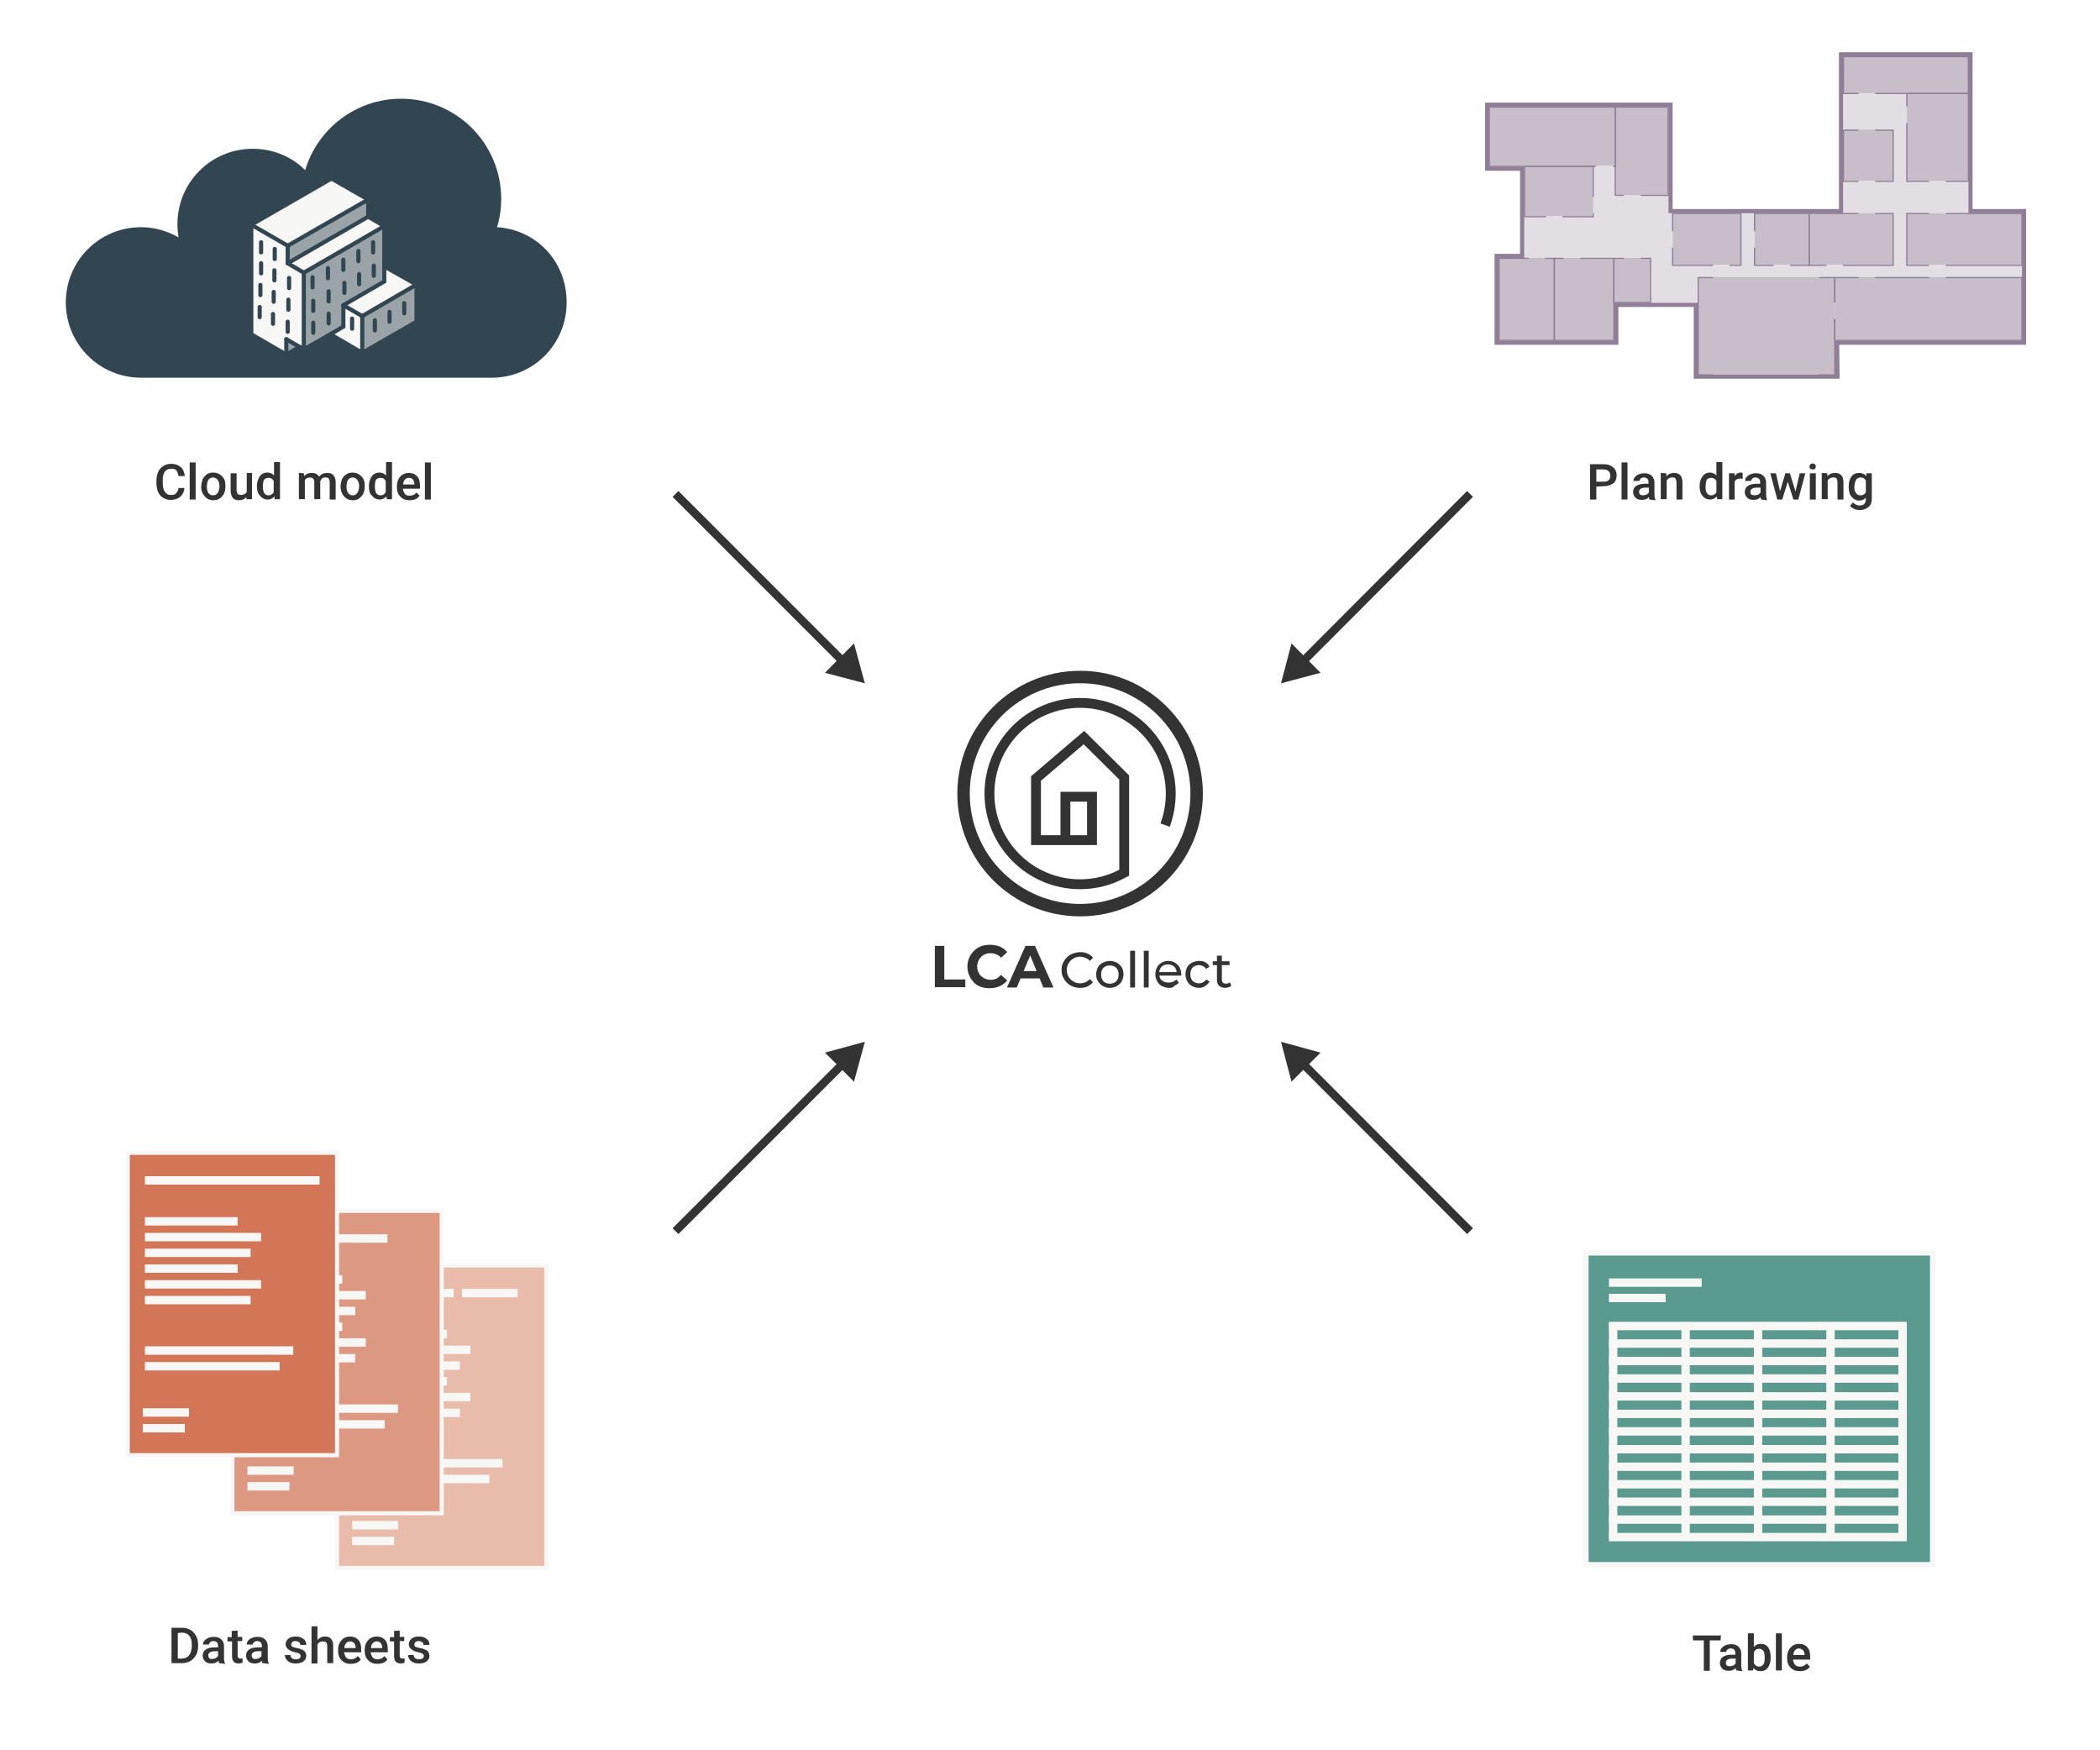 <?xml version="1.0" encoding="utf-8"?>
<!-- Generator: Adobe Illustrator 27.1.1, SVG Export Plug-In . SVG Version: 6.00 Build 0)  -->
<svg version="1.1" id="Layer_1" xmlns="http://www.w3.org/2000/svg" xmlns:xlink="http://www.w3.org/1999/xlink" x="0px" y="0px"
	 viewBox="0 0 600 500" style="enable-background:new 0 0 600 500;" xml:space="preserve">
<style type="text/css">
	.st0{fill:none;stroke:#333333;stroke-width:3.55;stroke-miterlimit:10;}
	.st1{fill:none;stroke:#333333;stroke-width:2.82;stroke-miterlimit:10;}
	.st2{enable-background:new    ;}
	.st3{fill:#333333;}
	.st4{opacity:0.5;}
	.st5{fill:#8F7E96;}
	.st6{opacity:0.25;fill:#8F7E96;enable-background:new    ;}
	.st7{fill:none;stroke:#8F7E96;stroke-width:1.18;}
	.st8{fill:none;stroke:#8F7E96;stroke-width:0.35;stroke-linecap:round;stroke-linejoin:round;}
	.st9{fill:#E9BBAB;stroke:#F7F7F6;stroke-width:1.18;stroke-miterlimit:10;}
	.st10{fill:#F7F7F6;}
	.st11{fill:#DD9881;stroke:#F7F7F6;stroke-width:1.18;stroke-miterlimit:10;}
	.st12{fill:#D27657;stroke:#F7F7F6;stroke-width:1.18;stroke-miterlimit:10;}
	.st13{fill:#5A9A8F;stroke:#F7F7F6;stroke-width:1.55;stroke-miterlimit:10;}
	.st14{fill:#324651;}
	.st15{fill:#99A3A8;}
	.st16{fill:none;stroke:#324651;stroke-width:1.18;stroke-linecap:round;stroke-linejoin:round;}
	.st17{fill:none;stroke:#333333;stroke-width:2.36;}
</style>
<g>
	<g>
		<circle class="st0" cx="308.6" cy="226.7" r="33.3"/>
		<path class="st1" d="M332.9,235.7c1-2.8,1.6-5.8,1.6-9c0-14.3-11.6-25.9-25.9-25.9s-25.9,11.6-25.9,25.9s11.6,25.9,25.9,25.9
			c4.4,0,8.6-1.1,12.2-3.1l0.4-0.2v-27.2l-11.5-11.4L296,222.4v17.6h16v-12.4h-7.6c0,0,0,10.2,0,11.8"/>
	</g>
	<g>
		<g class="st2">
			<path class="st3" d="M308.6,282.2c-0.8,0-1.4-0.1-2.1-0.4c-0.6-0.2-1.2-0.6-1.7-1.1c-0.5-0.5-0.8-1-1.1-1.6s-0.4-1.3-0.4-2
				c0-0.7,0.1-1.4,0.4-2s0.6-1.1,1.1-1.6c0.5-0.5,1-0.8,1.7-1.1c0.6-0.2,1.3-0.4,2.1-0.4c0.8,0,1.5,0.1,2.1,0.4
				c0.6,0.3,1.2,0.6,1.6,1.2l-0.9,0.9c-0.4-0.4-0.8-0.7-1.3-0.9c-0.5-0.2-1-0.3-1.5-0.3c-0.6,0-1.1,0.1-1.5,0.3s-0.9,0.5-1.2,0.8
				c-0.3,0.3-0.6,0.7-0.8,1.2c-0.2,0.5-0.3,1-0.3,1.5c0,0.5,0.1,1.1,0.3,1.5c0.2,0.5,0.5,0.9,0.8,1.2c0.3,0.3,0.8,0.6,1.2,0.8
				s1,0.3,1.5,0.3c0.5,0,1-0.1,1.5-0.3c0.5-0.2,0.9-0.5,1.3-0.9l0.9,0.9c-0.5,0.5-1,0.9-1.6,1.2
				C310.1,282.1,309.4,282.2,308.6,282.2z"/>
		</g>
		<g class="st2">
			<path class="st3" d="M317.1,282.2c-0.8,0-1.4-0.2-2-0.5c-0.6-0.3-1-0.8-1.4-1.4s-0.5-1.2-0.5-2c0-0.7,0.2-1.4,0.5-2
				s0.8-1,1.4-1.3s1.3-0.5,2-0.5c0.7,0,1.4,0.2,2,0.5s1,0.8,1.4,1.3c0.3,0.6,0.5,1.2,0.5,2c0,0.7-0.2,1.4-0.5,2
				c-0.3,0.6-0.8,1-1.4,1.4C318.5,282,317.8,282.2,317.1,282.2z M317.1,281c0.5,0,0.9-0.1,1.3-0.3c0.4-0.2,0.7-0.5,0.9-0.9
				s0.3-0.9,0.3-1.4c0-0.5-0.1-1-0.3-1.4c-0.2-0.4-0.5-0.7-0.9-0.9c-0.4-0.2-0.8-0.3-1.3-0.3s-0.9,0.1-1.3,0.3
				c-0.4,0.2-0.7,0.5-0.9,0.9c-0.2,0.4-0.3,0.9-0.3,1.4c0,0.5,0.1,1,0.3,1.4c0.2,0.4,0.5,0.7,0.9,0.9
				C316.2,280.9,316.6,281,317.1,281z"/>
			<path class="st3" d="M322.9,282.1v-10.5h1.4v10.5H322.9z"/>
			<path class="st3" d="M326.8,282.1v-10.5h1.4v10.5H326.8z"/>
			<path class="st3" d="M334.1,282.2c-0.8,0-1.5-0.2-2.1-0.5c-0.6-0.3-1.1-0.8-1.4-1.4c-0.3-0.6-0.5-1.2-0.5-2s0.2-1.4,0.5-2
				c0.3-0.6,0.8-1,1.3-1.3s1.2-0.5,1.9-0.5c0.7,0,1.4,0.2,1.9,0.5s1,0.8,1.3,1.3c0.3,0.6,0.5,1.3,0.5,2c0,0.1,0,0.1,0,0.2
				s0,0.1,0,0.2h-6.4v-1h5.7l-0.6,0.3c0-0.5-0.1-0.9-0.3-1.3c-0.2-0.4-0.5-0.7-0.9-0.9s-0.8-0.3-1.3-0.3c-0.5,0-0.9,0.1-1.3,0.3
				c-0.4,0.2-0.7,0.5-0.9,0.9s-0.3,0.8-0.3,1.3v0.2c0,0.5,0.1,0.9,0.3,1.3c0.2,0.4,0.6,0.7,1,0.9c0.4,0.2,0.9,0.3,1.4,0.3
				c0.4,0,0.8-0.1,1.2-0.2c0.4-0.2,0.7-0.4,1-0.7l0.7,0.9c-0.3,0.4-0.8,0.7-1.3,0.9C335.3,282.1,334.7,282.2,334.1,282.2z"/>
		</g>
		<g class="st2">
			<path class="st3" d="M342.6,282.2c-0.8,0-1.4-0.2-2-0.5c-0.6-0.3-1.1-0.8-1.4-1.4c-0.3-0.6-0.5-1.2-0.5-2s0.2-1.4,0.5-2
				s0.8-1,1.4-1.3c0.6-0.3,1.3-0.5,2-0.5c0.7,0,1.3,0.1,1.8,0.4c0.5,0.3,0.9,0.7,1.2,1.2l-1,0.7c-0.2-0.4-0.5-0.6-0.9-0.8
				c-0.4-0.2-0.7-0.3-1.1-0.3c-0.5,0-0.9,0.1-1.3,0.3c-0.4,0.2-0.7,0.5-0.9,0.9c-0.2,0.4-0.3,0.9-0.3,1.4s0.1,1,0.3,1.4
				c0.2,0.4,0.5,0.7,0.9,0.9c0.4,0.2,0.8,0.3,1.3,0.3c0.4,0,0.8-0.1,1.1-0.3c0.4-0.2,0.7-0.4,0.9-0.8l1,0.6
				c-0.3,0.5-0.7,0.9-1.2,1.2C343.9,282,343.3,282.2,342.6,282.2z"/>
		</g>
		<g class="st2">
			<path class="st3" d="M346.5,275.7v-1.1h4.8v1.1H346.5z M350.1,282.2c-0.8,0-1.3-0.2-1.8-0.6c-0.4-0.4-0.6-1-0.6-1.7v-6.9h1.4v6.8
				c0,0.4,0.1,0.7,0.3,0.9c0.2,0.2,0.5,0.3,0.9,0.3c0.4,0,0.8-0.1,1.1-0.4l0.4,1c-0.2,0.2-0.5,0.3-0.7,0.4
				C350.7,282.1,350.4,282.2,350.1,282.2z"/>
		</g>
		<g class="st2">
			<path class="st3" d="M267.1,282.1v-11.9h2.7v9.6h6v2.2H267.1z"/>
		</g>
		<g class="st2">
			<path class="st3" d="M282.8,282.3c-0.9,0-1.8-0.1-2.6-0.4c-0.8-0.3-1.5-0.7-2-1.3s-1-1.2-1.3-2c-0.3-0.7-0.5-1.6-0.5-2.5
				c0-0.9,0.2-1.7,0.5-2.5c0.3-0.7,0.8-1.4,1.4-2c0.6-0.6,1.3-1,2-1.3c0.8-0.3,1.6-0.4,2.6-0.4c1,0,2,0.2,2.8,0.5
				c0.8,0.4,1.5,0.9,2.1,1.6l-1.8,1.6c-0.4-0.5-0.9-0.8-1.4-1c-0.5-0.2-1-0.3-1.6-0.3c-0.6,0-1.1,0.1-1.5,0.3
				c-0.5,0.2-0.9,0.4-1.2,0.8c-0.3,0.3-0.6,0.7-0.8,1.2c-0.2,0.5-0.3,1-0.3,1.5s0.1,1.1,0.3,1.5s0.4,0.9,0.8,1.2
				c0.3,0.3,0.7,0.6,1.2,0.8c0.5,0.2,1,0.3,1.5,0.3c0.6,0,1.1-0.1,1.6-0.3s0.9-0.6,1.4-1.1l1.8,1.6c-0.6,0.7-1.3,1.2-2.1,1.6
				C284.8,282.1,283.8,282.3,282.8,282.3z"/>
		</g>
		<g class="st2">
			<path class="st3" d="M287.7,282.1l5.3-11.9h2.7l5.3,11.9h-2.9l-4.3-10.5h1.1l-4.4,10.5H287.7z M290.4,279.5l0.7-2.1h6.1l0.7,2.1
				H290.4z"/>
		</g>
	</g>
</g>
<g>
	<g class="st4">
		<g>
			<rect x="524.2" y="79.2" class="st5" width="53.5" height="17.8"/>
			<rect x="544.8" y="60.9" class="st5" width="32.9" height="14.8"/>
			<rect x="544.8" y="26.6" class="st5" width="17.6" height="25.1"/>
			<polygon class="st5" points="562.4,16.1 562.4,26.6 544.8,26.6 526.7,26.6 526.7,16.1 			"/>
			<rect x="516.9" y="60.9" class="st5" width="24" height="14.8"/>
			<rect x="526.7" y="37.1" class="st5" width="14.2" height="14.6"/>
			<rect x="485.2" y="79.2" class="st5" width="39" height="27.8"/>
			<rect x="501.3" y="60.9" class="st5" width="15.7" height="14.8"/>
			<rect x="477.9" y="60.9" class="st5" width="19.5" height="14.8"/>
			<polygon class="st5" points="476.6,30.5 476.6,55.7 461.5,55.7 461.5,47.4 461.5,30.5 			"/>
			<rect x="461" y="73.7" class="st5" width="10.6" height="12.6"/>
			<polygon class="st5" points="461.5,30.5 461.5,47.4 455.2,47.4 435.6,47.4 425.5,47.4 425.5,30.5 			"/>
			<polygon class="st5" points="461,86.3 461,97 444.1,97 444.1,73.7 461,73.7 			"/>
			<rect x="435.6" y="47.4" class="st5" width="19.6" height="14.4"/>
			<rect x="428.3" y="73.7" class="st5" width="15.8" height="23.3"/>
		</g>
	</g>
	<path class="st6" d="M526,15.4h37v44.8h15.3v37.6h-53.5v9.9h-40.4V87.1h-22.8v10.8h-34.1V73.1h7.3V48.2h-10.1V29.9h52.5v30.4H526
		L526,15.4L526,15.4z M435.6,61.9h19.6V47.5h-19.6V61.9z M501.3,75.8h15.7V60.9h-15.7L501.3,75.8L501.3,75.8z M526.7,51.8h14.2V37.2
		h-14.2V51.8z M516.9,75.8h24V60.9h-24V75.8z M544.8,75.8h32.9V60.9h-32.9V75.8z M477.9,75.8h19.5V60.9h-19.5V75.8z M485.2,107h39
		V79.3h-39V107z M524.2,97.1h53.5V79.3h-53.5V97.1z M526.7,26.6h35.6V16.1h-35.6V26.6z M544.8,51.7h17.6V26.6h-17.6V51.7z
		 M461.1,86.3h10.6V73.8h-10.6V86.3z M444.1,97.1h16.9V73.8h-16.9V97.1z M428.3,97.1h15.8V73.8h-15.8V97.1z M461.5,55.7h15.1V30.6
		h-15.1V55.7z M425.6,47.5h36V30.6h-36V47.5z"/>
	<polygon class="st7" points="520,107.6 525,107.6 524.9,97.9 578.3,97.9 578.3,60.3 563,60.3 563,15.5 526,15.5 526,60.3 
		477.3,60.3 477.3,29.9 424.9,29.9 424.9,48.2 434.9,48.2 434.9,73.1 427.6,73.1 427.6,97.9 461.8,97.9 461.8,87.1 484.5,87.1 
		484.5,107.6 489.3,107.6 	"/>
	<polyline class="st8" points="535.9,26.7 562.4,26.7 562.4,16.2 526.7,16.2 526.7,26.7 530.9,26.7 	"/>
	<polyline class="st8" points="535.9,51.8 540.9,51.8 540.9,37.2 535.9,37.2 	"/>
	<polyline class="st8" points="530.9,37.2 526.7,37.2 526.7,51.8 530.9,51.8 	"/>
	<polyline class="st8" points="556.1,75.8 577.7,75.8 577.7,61 556.1,61 	"/>
	<polyline class="st8" points="551,61 544.8,61 544.8,75.8 551,75.8 	"/>
	<polyline class="st8" points="544.8,35.3 544.8,51.8 551,51.8 	"/>
	<polyline class="st8" points="556.1,51.8 562.4,51.8 562.4,26.7 544.8,26.7 544.8,30.3 	"/>
	<line class="st8" x1="551" y1="79.3" x2="535.9" y2="79.3"/>
	<polyline class="st8" points="530.9,61 516.9,61 516.9,75.8 521.7,75.8 	"/>
	<polyline class="st8" points="526.7,75.8 540.9,75.8 540.9,61 535.9,61 	"/>
	<polyline class="st8" points="530.9,79.3 524.2,79.3 524.2,86.3 	"/>
	<polyline class="st8" points="524.2,91.3 524.2,97.2 577.7,97.2 577.7,79.3 556.1,79.3 	"/>
	<polyline class="st8" points="524.2,86.3 524.2,79.3 519.9,79.3 	"/>
	<polyline class="st8" points="489.3,79.3 485.2,79.3 485.2,107.1 489.3,107.1 	"/>
	<polyline class="st8" points="519.9,107.1 524.2,107.1 524.2,91.3 	"/>
	<polyline class="st8" points="494.3,75.8 497.4,75.8 497.4,61 477.9,61 477.9,65.9 	"/>
	<polyline class="st8" points="477.9,70.9 477.9,75.8 489.3,75.8 	"/>
	<polyline class="st8" points="463.8,73.8 461.1,73.8 461.1,86.4 471.6,86.4 471.6,73.8 468.9,73.8 	"/>
	<polyline class="st8" points="436.6,73.8 428.3,73.8 428.3,97.2 444.1,97.2 444.1,73.8 441.6,73.8 	"/>
	<polyline class="st8" points="446.6,73.8 444.1,73.8 444.1,97.2 461.1,97.2 461.1,73.8 451.7,73.8 	"/>
	<polyline class="st8" points="446.6,61.9 455.2,61.9 455.2,61.1 	"/>
	<polyline class="st8" points="455.2,56.1 455.2,47.5 435.6,47.5 435.6,61.9 441.6,61.9 	"/>
	<polyline class="st8" points="468.9,55.8 476.6,55.8 476.6,30.6 461.5,30.6 461.5,55.8 463.8,55.8 	"/>
	<polyline class="st8" points="461,47.5 461.5,47.5 461.5,30.6 425.5,30.6 425.5,47.5 455.9,47.5 	"/>
	<polyline class="st8" points="501.3,70.9 501.3,75.8 506.6,75.8 	"/>
	<polyline class="st8" points="511.6,75.8 516.9,75.8 516.9,61 501.3,61 501.3,65.9 	"/>
</g>
<g>
	<g>
		<rect x="96.3" y="361.5" class="st9" width="59.8" height="86.4"/>
		<rect x="132" y="368.2" class="st10" width="15.9" height="2.4"/>
		<rect x="113.7" y="368.2" class="st10" width="15.9" height="2.4"/>
		<rect x="101.2" y="379.9" class="st10" width="26.5" height="2.4"/>
		<rect x="101.2" y="384.4" class="st10" width="33.2" height="2.4"/>
		<rect x="101.2" y="388.9" class="st10" width="30.2" height="2.4"/>
		<rect x="101.2" y="393.4" class="st10" width="26.5" height="2.4"/>
		<rect x="101.2" y="397.9" class="st10" width="33.2" height="2.4"/>
		<rect x="101.2" y="402.4" class="st10" width="30.2" height="2.4"/>
		<rect x="101.2" y="416.8" class="st10" width="42.4" height="2.4"/>
		<rect x="101.2" y="421.3" class="st10" width="38.6" height="2.4"/>
		<rect x="100.6" y="434.5" class="st10" width="13.2" height="2.4"/>
		<rect x="100.6" y="439" class="st10" width="12" height="2.4"/>
	</g>
	<g>
		<rect x="66.4" y="345.9" class="st11" width="59.8" height="86.4"/>
		<rect x="71.3" y="352.6" class="st10" width="39.4" height="2.4"/>
		<rect x="71.3" y="364.3" class="st10" width="26.5" height="2.4"/>
		<rect x="71.3" y="368.8" class="st10" width="33.2" height="2.4"/>
		<rect x="71.3" y="373.3" class="st10" width="30.2" height="2.4"/>
		<rect x="71.3" y="377.8" class="st10" width="26.5" height="2.4"/>
		<rect x="71.3" y="382.3" class="st10" width="33.2" height="2.4"/>
		<rect x="71.3" y="386.8" class="st10" width="30.2" height="2.4"/>
		<rect x="71.3" y="401.2" class="st10" width="42.4" height="2.4"/>
		<rect x="71.3" y="405.7" class="st10" width="38.6" height="2.4"/>
		<rect x="70.7" y="418.9" class="st10" width="13.2" height="2.4"/>
		<rect x="70.7" y="423.4" class="st10" width="12" height="2.4"/>
	</g>
	<g>
		<rect x="36.5" y="329.3" class="st12" width="59.8" height="86.4"/>
		<rect x="41.4" y="336" class="st10" width="49.9" height="2.4"/>
		<rect x="41.4" y="347.7" class="st10" width="26.5" height="2.4"/>
		<rect x="41.4" y="352.2" class="st10" width="33.2" height="2.4"/>
		<rect x="41.4" y="356.7" class="st10" width="30.2" height="2.4"/>
		<rect x="41.4" y="361.2" class="st10" width="26.5" height="2.4"/>
		<rect x="41.4" y="365.7" class="st10" width="33.2" height="2.4"/>
		<rect x="41.4" y="370.2" class="st10" width="30.2" height="2.4"/>
		<rect x="41.4" y="384.6" class="st10" width="42.4" height="2.4"/>
		<rect x="41.4" y="389.1" class="st10" width="38.5" height="2.4"/>
		<rect x="40.8" y="402.3" class="st10" width="13.2" height="2.4"/>
		<rect x="40.8" y="406.8" class="st10" width="12" height="2.4"/>
	</g>
</g>
<g>
	<rect x="453.1" y="357.9" class="st13" width="99.1" height="89.1"/>
	<rect x="459.7" y="377.6" class="st10" width="85.1" height="2.4"/>
	<rect x="459.7" y="378.1" class="st10" width="2.4" height="61.5"/>
	<rect x="542.4" y="378.1" class="st10" width="2.4" height="61.5"/>
	<rect x="480.4" y="378.2" class="st10" width="2.4" height="61.5"/>
	<rect x="501.1" y="378.1" class="st10" width="2.4" height="61.5"/>
	<rect x="521.8" y="378.2" class="st10" width="2.4" height="61.5"/>
	<rect x="459.7" y="382.6" class="st10" width="85.1" height="2.4"/>
	<rect x="459.7" y="387.6" class="st10" width="85.1" height="2.4"/>
	<rect x="459.7" y="392.6" class="st10" width="85.1" height="2.4"/>
	<rect x="459.7" y="397.7" class="st10" width="85.1" height="2.4"/>
	<rect x="459.7" y="402.7" class="st10" width="85.1" height="2.4"/>
	<rect x="459.7" y="407.7" class="st10" width="85.1" height="2.4"/>
	<rect x="459.7" y="412.8" class="st10" width="85.1" height="2.4"/>
	<rect x="459.7" y="417.8" class="st10" width="85.1" height="2.4"/>
	<rect x="459.7" y="422.8" class="st10" width="85.1" height="2.4"/>
	<rect x="459.7" y="427.8" class="st10" width="85.1" height="2.4"/>
	<rect x="459.7" y="432.9" class="st10" width="85.1" height="2.4"/>
	<rect x="459.7" y="437.9" class="st10" width="85.1" height="2.4"/>
	<rect x="459.7" y="365.2" class="st10" width="26.5" height="2.4"/>
	<rect x="459.7" y="369.6" class="st10" width="16.2" height="2.4"/>
</g>
<g>
	<path class="st14" d="M142,64.9c0.8-2.5,1.2-5.3,1.2-8.1c0-15.8-12.8-28.6-28.6-28.6c-12.9,0-23.9,8.6-27.4,20.4
		c-3.8-3.8-9.1-6.1-15-6.1c-11.9,0-21.5,9.6-21.5,21.5c0,1.3,0.1,2.5,0.3,3.8c-3.2-1.8-6.8-2.9-10.7-2.9c-11.9,0-21.5,9.6-21.5,21.5
		s9.6,21.5,21.5,21.5h100.2c11.9,0,21.4-9.6,21.4-21.5S153.1,65.6,142,64.9L142,64.9z"/>
	<g>
		<g>
			<polygon class="st15" points="119,81.3 119,91.9 103.5,100.8 103.5,90.3 			"/>
			<polygon class="st10" points="119,81.3 103.5,90.3 98.1,87.2 109.8,80.4 109.8,76.1 			"/>
			<polygon class="st15" points="109.8,76.1 109.8,80.4 98.1,87.2 98.1,93.3 94.4,95.5 86.8,99.8 86.8,77.9 109.8,64.6 			"/>
			<polygon class="st10" points="109.8,64.6 86.8,77.9 82.2,75.2 105.2,61.9 			"/>
			<polygon class="st15" points="105.2,57 105.2,61.9 82.2,75.2 82.2,70.2 			"/>
			<polygon class="st10" points="105.2,57 82.2,70.2 71.8,64.2 94.7,51 			"/>
			<polygon class="st10" points="103.5,90.3 103.5,100.8 94.4,95.5 98.1,93.3 98.1,87.2 			"/>
			<polygon class="st10" points="86.8,77.9 86.8,99.8 85.6,99.1 81.8,96.9 81.8,101.3 71.8,95.5 71.8,64.2 82.2,70.2 82.2,75.2 			
				"/>
			<polygon class="st15" points="85.6,99.1 81.8,101.3 81.8,96.9 			"/>
		</g>
		<g>
			<line class="st16" x1="81.8" y1="101.3" x2="71.8" y2="95.5"/>
			<line class="st16" x1="81.8" y1="101.3" x2="85.6" y2="99.1"/>
			<line class="st16" x1="81.8" y1="101.3" x2="81.8" y2="96.9"/>
			<line class="st16" x1="103.5" y1="100.8" x2="119" y2="91.9"/>
			<line class="st16" x1="103.5" y1="100.8" x2="103.5" y2="90.3"/>
			<line class="st16" x1="109.8" y1="64.6" x2="105.2" y2="61.9"/>
			<line class="st16" x1="105.2" y1="61.9" x2="105.2" y2="57"/>
			<line class="st16" x1="105.2" y1="57" x2="94.7" y2="51"/>
			<line class="st16" x1="94.7" y1="51" x2="71.8" y2="64.2"/>
			<line class="st16" x1="71.8" y1="64.2" x2="82.2" y2="70.2"/>
			<line class="st16" x1="82.2" y1="75.2" x2="86.8" y2="77.9"/>
			<line class="st16" x1="119" y1="81.3" x2="109.8" y2="76.1"/>
			<line class="st16" x1="94.4" y1="95.5" x2="103.5" y2="100.8"/>
			<line class="st16" x1="105.2" y1="57" x2="82.2" y2="70.2"/>
			<line class="st16" x1="86.8" y1="99.8" x2="86.8" y2="77.9"/>
			<line class="st16" x1="74.6" y1="72.1" x2="74.6" y2="69.2"/>
			<line class="st16" x1="78.5" y1="74" x2="78.5" y2="71.1"/>
			<line class="st16" x1="74.6" y1="78.1" x2="74.6" y2="75.2"/>
			<line class="st16" x1="78.4" y1="80.1" x2="78.4" y2="77.2"/>
			<line class="st16" x1="82.6" y1="82.3" x2="82.6" y2="79.4"/>
			<line class="st16" x1="89.3" y1="82.1" x2="89.3" y2="79.2"/>
			<line class="st16" x1="93.7" y1="79.5" x2="93.7" y2="76.6"/>
			<line class="st16" x1="98.1" y1="77.1" x2="98.1" y2="74.2"/>
			<line class="st16" x1="102.4" y1="74.6" x2="102.4" y2="71.7"/>
			<line class="st16" x1="106.6" y1="72.1" x2="106.6" y2="69.2"/>
			<line class="st16" x1="107.1" y1="94.4" x2="107.1" y2="91.5"/>
			<line class="st16" x1="111.3" y1="91.9" x2="111.3" y2="89.1"/>
			<line class="st16" x1="115.5" y1="89.5" x2="115.5" y2="86.6"/>
			<line class="st16" x1="89.5" y1="88.8" x2="89.5" y2="85.9"/>
			<line class="st16" x1="93.9" y1="86.1" x2="93.9" y2="83.2"/>
			<line class="st16" x1="89.5" y1="95.1" x2="89.5" y2="92.2"/>
			<line class="st16" x1="93.9" y1="92.4" x2="93.9" y2="89.6"/>
			<line class="st16" x1="98.4" y1="83.7" x2="98.4" y2="80.8"/>
			<line class="st16" x1="102.6" y1="81.2" x2="102.6" y2="78.3"/>
			<line class="st16" x1="106.8" y1="78.8" x2="106.8" y2="75.9"/>
			<line class="st16" x1="74.4" y1="84.3" x2="74.4" y2="81.4"/>
			<line class="st16" x1="78.2" y1="86.2" x2="78.2" y2="83.4"/>
			<line class="st16" x1="82.4" y1="88.5" x2="82.4" y2="85.6"/>
			<line class="st16" x1="100.6" y1="93.9" x2="100.6" y2="91"/>
			<line class="st16" x1="74.2" y1="90.6" x2="74.2" y2="87.7"/>
			<line class="st16" x1="78" y1="92.5" x2="78" y2="89.7"/>
			<line class="st16" x1="82.2" y1="94.8" x2="82.2" y2="91.9"/>
			<line class="st16" x1="98.1" y1="87.2" x2="98.1" y2="93.3"/>
			<line class="st16" x1="98.1" y1="87.2" x2="103.5" y2="90.3"/>
			<line class="st16" x1="71.8" y1="95.5" x2="71.8" y2="64.2"/>
			<line class="st16" x1="119" y1="91.9" x2="119" y2="81.3"/>
			<polyline class="st16" points="109.8,64.6 109.8,76.1 109.8,80.4 			"/>
			<line class="st16" x1="109.8" y1="64.6" x2="86.8" y2="77.9"/>
			<line class="st16" x1="109.8" y1="80.4" x2="98.1" y2="87.2"/>
			<line class="st16" x1="105.2" y1="61.9" x2="82.2" y2="75.2"/>
			<line class="st16" x1="82.2" y1="75.2" x2="82.2" y2="70.2"/>
			<polyline class="st16" points="81.8,96.9 85.6,99.1 86.8,99.8 			"/>
			<polyline class="st16" points="86.8,99.8 94.4,95.5 98.1,93.3 			"/>
			<line class="st16" x1="119" y1="81.3" x2="103.5" y2="90.3"/>
		</g>
	</g>
</g>
<g>
	<line class="st17" x1="420" y1="141.1" x2="372" y2="189.2"/>
	<polygon class="st3" points="369,183.8 366,195.2 377.3,192.2 	"/>
</g>
<g>
	<line class="st17" x1="193" y1="141.1" x2="241.1" y2="189.2"/>
	<polygon class="st3" points="235.7,192.2 247.1,195.2 244,183.8 	"/>
</g>
<g>
	<line class="st17" x1="420" y1="351.7" x2="372" y2="303.6"/>
	<polygon class="st3" points="377.3,300.7 366,297.6 369,309 	"/>
</g>
<g>
	<line class="st17" x1="193" y1="351.7" x2="241.1" y2="303.6"/>
	<polygon class="st3" points="244,309 247.1,297.6 235.7,300.7 	"/>
</g>
<g>
	<path class="st3" d="M456.1,139v3.7h-1.8v-10.1h3.9c1.1,0,2,0.3,2.7,0.9c0.7,0.6,1,1.4,1,2.3s-0.3,1.8-1,2.3s-1.6,0.8-2.7,0.8
		L456.1,139L456.1,139z M456.1,137.6h2.1c0.6,0,1.1-0.1,1.4-0.4c0.3-0.3,0.5-0.7,0.5-1.3s-0.2-1-0.5-1.3s-0.8-0.5-1.4-0.5h-2.1
		L456.1,137.6L456.1,137.6z"/>
	<path class="st3" d="M465,142.7h-1.7v-10.6h1.7V142.7z"/>
	<path class="st3" d="M471.3,142.7c-0.1-0.1-0.1-0.4-0.2-0.7c-0.5,0.6-1.2,0.8-2,0.8s-1.4-0.2-1.8-0.6s-0.7-1-0.7-1.6
		c0-0.8,0.3-1.4,0.9-1.8c0.6-0.4,1.4-0.6,2.5-0.6h1v-0.5c0-0.4-0.1-0.7-0.3-0.9s-0.5-0.4-1-0.4c-0.4,0-0.7,0.1-0.9,0.3
		s-0.4,0.4-0.4,0.7h-1.7c0-0.4,0.1-0.8,0.4-1.1s0.6-0.6,1.1-0.8s1-0.3,1.6-0.3c0.9,0,1.6,0.2,2.1,0.7s0.8,1.1,0.8,1.9v3.4
		c0,0.7,0.1,1.2,0.3,1.6v0.1L471.3,142.7L471.3,142.7z M469.5,141.5c0.3,0,0.6-0.1,0.9-0.2s0.5-0.4,0.7-0.6v-1.4h-0.9
		c-0.6,0-1.1,0.1-1.4,0.3c-0.3,0.2-0.5,0.5-0.5,0.9c0,0.3,0.1,0.6,0.3,0.8C468.8,141.4,469.1,141.5,469.5,141.5L469.5,141.5z"/>
	<path class="st3" d="M476.1,135.2l0,0.9c0.5-0.7,1.3-1,2.2-1c1.6,0,2.4,0.9,2.4,2.7v4.9H479v-4.9c0-0.5-0.1-0.8-0.3-1.1
		s-0.5-0.3-1-0.3c-0.7,0-1.2,0.3-1.5,0.9v5.3h-1.7v-7.5L476.1,135.2L476.1,135.2z"/>
	<path class="st3" d="M485.6,138.9c0-1.1,0.3-2.1,0.8-2.8c0.5-0.7,1.2-1.1,2.1-1.1c0.8,0,1.4,0.3,1.9,0.8v-3.8h1.7v10.6h-1.5
		l-0.1-0.8c-0.5,0.6-1.2,0.9-2,0.9s-1.6-0.4-2.1-1.1C485.9,141.1,485.6,140.1,485.6,138.9L485.6,138.9z M487.3,139.1
		c0,0.8,0.1,1.4,0.4,1.8c0.3,0.4,0.7,0.6,1.2,0.6c0.7,0,1.2-0.3,1.5-0.9v-3.2c-0.3-0.6-0.8-0.9-1.5-0.9c-0.5,0-1,0.2-1.3,0.6
		C487.5,137.6,487.3,138.2,487.3,139.1z"/>
	<path class="st3" d="M497.9,136.8c-0.2,0-0.5-0.1-0.7-0.1c-0.8,0-1.3,0.3-1.6,0.9v5.1H494v-7.5h1.6l0,0.8c0.4-0.6,1-1,1.7-1
		c0.2,0,0.4,0,0.6,0.1L497.9,136.8L497.9,136.8z"/>
	<path class="st3" d="M503.2,142.7c-0.1-0.1-0.1-0.4-0.2-0.7c-0.5,0.6-1.2,0.8-2,0.8s-1.4-0.2-1.8-0.6s-0.7-1-0.7-1.6
		c0-0.8,0.3-1.4,0.9-1.8c0.6-0.4,1.4-0.6,2.5-0.6h1v-0.5c0-0.4-0.1-0.7-0.3-0.9s-0.5-0.4-1-0.4c-0.4,0-0.7,0.1-0.9,0.3
		s-0.4,0.4-0.4,0.7h-1.7c0-0.4,0.1-0.8,0.4-1.1s0.6-0.6,1.1-0.8s1-0.3,1.6-0.3c0.9,0,1.6,0.2,2.1,0.7s0.8,1.1,0.8,1.9v3.4
		c0,0.7,0.1,1.2,0.3,1.6v0.1L503.2,142.7L503.2,142.7z M501.4,141.5c0.3,0,0.6-0.1,0.9-0.2s0.5-0.4,0.7-0.6v-1.4H502
		c-0.6,0-1.1,0.1-1.4,0.3c-0.3,0.2-0.5,0.5-0.5,0.9c0,0.3,0.1,0.6,0.3,0.8C500.7,141.4,501,141.5,501.4,141.5L501.4,141.5z"/>
	<path class="st3" d="M513,140.4l1.2-5.2h1.6l-2,7.5h-1.4l-1.6-5.1l-1.6,5.1h-1.4l-2-7.5h1.6l1.2,5.1l1.5-5.1h1.3L513,140.4
		L513,140.4z"/>
	<path class="st3" d="M517,133.3c0-0.3,0.1-0.5,0.2-0.6c0.2-0.2,0.4-0.3,0.7-0.3s0.5,0.1,0.7,0.3s0.2,0.4,0.2,0.6s-0.1,0.5-0.2,0.6
		c-0.2,0.2-0.4,0.2-0.7,0.2s-0.5-0.1-0.7-0.2C517.1,133.8,517,133.6,517,133.3z M518.8,142.7h-1.7v-7.5h1.7V142.7z"/>
	<path class="st3" d="M522.1,135.2l0,0.9c0.5-0.7,1.3-1,2.2-1c1.6,0,2.4,0.9,2.4,2.7v4.9h-1.7v-4.9c0-0.5-0.1-0.8-0.3-1.1
		s-0.5-0.3-1-0.3c-0.7,0-1.2,0.3-1.5,0.9v5.3h-1.7v-7.5L522.1,135.2L522.1,135.2z"/>
	<path class="st3" d="M528.2,138.9c0-1.2,0.3-2.1,0.8-2.8s1.3-1,2.2-1c0.8,0,1.5,0.3,2,0.9l0.1-0.8h1.5v7.3c0,1-0.3,1.8-0.9,2.3
		s-1.4,0.9-2.5,0.9c-0.5,0-1.1-0.1-1.6-0.3c-0.5-0.2-0.9-0.5-1.2-0.9l0.8-1c0.5,0.6,1.2,0.9,1.9,0.9c0.6,0,1-0.1,1.3-0.4
		s0.5-0.8,0.5-1.3v-0.5c-0.5,0.5-1.1,0.8-1.9,0.8c-0.9,0-1.6-0.4-2.2-1.1S528.2,140.2,528.2,138.9L528.2,138.9z M529.8,139.1
		c0,0.8,0.2,1.3,0.5,1.8c0.3,0.4,0.7,0.6,1.3,0.6c0.7,0,1.2-0.3,1.5-0.9v-3.3c-0.3-0.6-0.8-0.9-1.5-0.9c-0.5,0-1,0.2-1.3,0.7
		C530,137.6,529.9,138.2,529.8,139.1L529.8,139.1z"/>
</g>
<g>
	<path class="st3" d="M49,475.1v-10.1h3c0.9,0,1.7,0.2,2.4,0.6s1.2,1,1.6,1.7c0.4,0.7,0.6,1.6,0.6,2.5v0.5c0,1-0.2,1.8-0.6,2.5
		s-0.9,1.3-1.6,1.7s-1.5,0.6-2.4,0.6L49,475.1L49,475.1z M50.8,466.5v7.3h1.1c0.9,0,1.6-0.3,2.1-0.9s0.7-1.4,0.8-2.5v-0.6
		c0-1.1-0.2-1.9-0.7-2.5s-1.2-0.9-2.1-0.9L50.8,466.5L50.8,466.5z"/>
	<path class="st3" d="M62.6,475.1c-0.1-0.1-0.1-0.4-0.2-0.7c-0.5,0.6-1.2,0.8-2,0.8s-1.4-0.2-1.8-0.6s-0.7-1-0.7-1.6
		c0-0.8,0.3-1.4,0.9-1.8s1.4-0.6,2.5-0.6h1v-0.5c0-0.4-0.1-0.7-0.3-0.9c-0.2-0.2-0.5-0.4-1-0.4c-0.4,0-0.7,0.1-0.9,0.3
		s-0.4,0.4-0.4,0.7H58c0-0.4,0.1-0.8,0.4-1.1s0.6-0.6,1.1-0.8s1-0.3,1.6-0.3c0.9,0,1.6,0.2,2.1,0.7s0.8,1.1,0.8,1.9v3.4
		c0,0.7,0.1,1.2,0.3,1.6v0.1L62.6,475.1L62.6,475.1z M60.7,473.9c0.3,0,0.7-0.1,0.9-0.2c0.3-0.2,0.5-0.4,0.7-0.6v-1.4h-0.9
		c-0.6,0-1.1,0.1-1.4,0.3c-0.3,0.2-0.5,0.5-0.5,0.9c0,0.3,0.1,0.6,0.3,0.8S60.4,474,60.7,473.9L60.7,473.9z"/>
	<path class="st3" d="M67.9,465.8v1.8h1.3v1.2h-1.3v4.2c0,0.3,0.1,0.5,0.2,0.6s0.3,0.2,0.6,0.2c0.2,0,0.4,0,0.6-0.1v1.3
		c-0.4,0.1-0.8,0.2-1.1,0.2c-1.3,0-1.9-0.7-1.9-2.1v-4.2H65v-1.2h1.2v-1.8L67.9,465.8L67.9,465.8z"/>
	<path class="st3" d="M75,475.1c-0.1-0.1-0.1-0.4-0.2-0.7c-0.5,0.6-1.2,0.8-2,0.8s-1.4-0.2-1.8-0.6s-0.7-1-0.7-1.6
		c0-0.8,0.3-1.4,0.9-1.8s1.4-0.6,2.6-0.6h1v-0.5c0-0.4-0.1-0.7-0.3-0.9c-0.2-0.2-0.6-0.4-1-0.4c-0.4,0-0.7,0.1-0.9,0.3
		s-0.4,0.4-0.4,0.7h-1.7c0-0.4,0.1-0.8,0.4-1.1c0.3-0.4,0.6-0.6,1.1-0.8s1-0.3,1.6-0.3c0.9,0,1.6,0.2,2.1,0.7s0.8,1.1,0.8,1.9v3.4
		c0,0.7,0.1,1.2,0.3,1.6v0.1L75,475.1L75,475.1z M73.1,473.9c0.3,0,0.7-0.1,0.9-0.2s0.5-0.4,0.7-0.6v-1.4h-0.9
		c-0.6,0-1.1,0.1-1.4,0.3c-0.3,0.2-0.5,0.5-0.5,0.9c0,0.3,0.1,0.6,0.3,0.8S72.8,474,73.1,473.9L73.1,473.9z"/>
	<path class="st3" d="M85.9,473.1c0-0.3-0.1-0.5-0.4-0.7s-0.7-0.3-1.2-0.4s-1.1-0.3-1.4-0.5c-0.8-0.4-1.3-1-1.3-1.8
		c0-0.6,0.3-1.2,0.8-1.6c0.5-0.4,1.2-0.6,2.1-0.6c0.9,0,1.6,0.2,2.2,0.7c0.6,0.4,0.8,1,0.8,1.7h-1.7c0-0.3-0.1-0.6-0.4-0.8
		s-0.6-0.3-1-0.3c-0.4,0-0.7,0.1-0.9,0.3s-0.3,0.4-0.3,0.7c0,0.3,0.1,0.5,0.3,0.6s0.7,0.3,1.3,0.4c0.7,0.1,1.2,0.3,1.6,0.5
		c0.4,0.2,0.7,0.4,0.8,0.7c0.2,0.3,0.3,0.6,0.3,1c0,0.7-0.3,1.2-0.8,1.6s-1.3,0.6-2.2,0.6c-0.6,0-1.2-0.1-1.6-0.3
		c-0.5-0.2-0.8-0.5-1.1-0.9c-0.3-0.4-0.4-0.8-0.4-1.2H83c0,0.4,0.2,0.7,0.4,0.9c0.3,0.2,0.6,0.3,1.1,0.3s0.8-0.1,1-0.2
		S85.9,473.4,85.9,473.1L85.9,473.1z"/>
	<path class="st3" d="M90.7,468.5c0.6-0.6,1.2-1,2.1-1c1.6,0,2.4,0.9,2.4,2.7v4.9h-1.7v-4.8c0-0.5-0.1-0.9-0.3-1.1
		c-0.2-0.2-0.6-0.3-1-0.3c-0.7,0-1.2,0.3-1.5,0.9v5.4H89v-10.6h1.7L90.7,468.5L90.7,468.5z"/>
	<path class="st3" d="M100.2,475.3c-1.1,0-1.9-0.3-2.6-1s-1-1.6-1-2.7v-0.2c0-0.8,0.1-1.4,0.4-2s0.7-1,1.2-1.4
		c0.5-0.3,1.1-0.5,1.8-0.5c1,0,1.8,0.3,2.4,1c0.6,0.6,0.8,1.6,0.8,2.8v0.7h-4.9c0.1,0.6,0.3,1.1,0.6,1.5c0.4,0.4,0.8,0.5,1.4,0.5
		c0.8,0,1.4-0.3,1.9-0.9l0.9,0.9c-0.3,0.5-0.7,0.8-1.2,1S100.9,475.3,100.2,475.3L100.2,475.3z M100,468.9c-0.5,0-0.8,0.2-1.1,0.5
		c-0.3,0.3-0.5,0.8-0.5,1.4h3.2v-0.1c0-0.6-0.2-1-0.4-1.3C100.8,469,100.5,468.9,100,468.9L100,468.9z"/>
	<path class="st3" d="M107.8,475.3c-1.1,0-1.9-0.3-2.6-1s-1-1.6-1-2.7v-0.2c0-0.8,0.1-1.4,0.4-2s0.7-1,1.2-1.4
		c0.5-0.3,1.1-0.5,1.8-0.5c1,0,1.8,0.3,2.4,1c0.6,0.6,0.8,1.6,0.8,2.8v0.7h-4.9c0.1,0.6,0.3,1.1,0.6,1.5c0.4,0.4,0.8,0.5,1.4,0.5
		c0.8,0,1.4-0.3,1.9-0.9l0.9,0.9c-0.3,0.5-0.7,0.8-1.2,1S108.5,475.3,107.8,475.3L107.8,475.3z M107.6,468.9c-0.5,0-0.8,0.2-1.1,0.5
		c-0.3,0.3-0.5,0.8-0.5,1.4h3.2v-0.1c0-0.6-0.2-1-0.4-1.3C108.5,469,108.1,468.9,107.6,468.9L107.6,468.9z"/>
	<path class="st3" d="M114.2,465.8v1.8h1.3v1.2h-1.3v4.2c0,0.3,0.1,0.5,0.2,0.6s0.3,0.2,0.6,0.2c0.2,0,0.4,0,0.6-0.1v1.3
		c-0.4,0.1-0.8,0.2-1.1,0.2c-1.3,0-1.9-0.7-1.9-2.1v-4.2h-1.2v-1.2h1.2v-1.8L114.2,465.8L114.2,465.8z"/>
	<path class="st3" d="M121.1,473.1c0-0.3-0.1-0.5-0.4-0.7s-0.7-0.3-1.2-0.4s-1.1-0.3-1.4-0.5c-0.8-0.4-1.3-1-1.3-1.8
		c0-0.6,0.3-1.2,0.8-1.6c0.5-0.4,1.2-0.6,2.1-0.6c0.9,0,1.6,0.2,2.2,0.7c0.6,0.4,0.8,1,0.8,1.7H121c0-0.3-0.1-0.6-0.4-0.8
		s-0.6-0.3-1-0.3c-0.4,0-0.7,0.1-0.9,0.3s-0.3,0.4-0.3,0.7c0,0.3,0.1,0.5,0.3,0.6s0.7,0.3,1.3,0.4c0.7,0.1,1.2,0.3,1.6,0.5
		c0.4,0.2,0.7,0.4,0.8,0.7c0.2,0.3,0.3,0.6,0.3,1c0,0.7-0.3,1.2-0.8,1.6s-1.3,0.6-2.2,0.6c-0.6,0-1.2-0.1-1.6-0.3
		c-0.5-0.2-0.8-0.5-1.1-0.9c-0.3-0.4-0.4-0.8-0.4-1.2h1.6c0,0.4,0.2,0.7,0.4,0.9c0.3,0.2,0.6,0.3,1.1,0.3s0.8-0.1,1-0.2
		S121.1,473.4,121.1,473.1L121.1,473.1z"/>
</g>
<g>
	<path class="st3" d="M52.7,139.4c-0.1,1.1-0.5,1.9-1.2,2.5s-1.6,0.9-2.8,0.9c-0.8,0-1.5-0.2-2.1-0.6s-1.1-0.9-1.4-1.6
		c-0.3-0.7-0.5-1.5-0.5-2.4v-0.9c0-0.9,0.2-1.8,0.5-2.5s0.8-1.3,1.5-1.7c0.6-0.4,1.4-0.6,2.2-0.6c1.1,0,2,0.3,2.7,0.9
		c0.7,0.6,1.1,1.5,1.2,2.6H51c-0.1-0.7-0.3-1.2-0.6-1.6s-0.8-0.5-1.5-0.5c-0.8,0-1.3,0.3-1.8,0.8c-0.4,0.6-0.6,1.4-0.6,2.4v0.9
		c0,1.1,0.2,1.9,0.6,2.5s1,0.9,1.7,0.9c0.7,0,1.2-0.1,1.5-0.5c0.3-0.3,0.6-0.8,0.7-1.5L52.7,139.4L52.7,139.4z"/>
	<path class="st3" d="M55.9,142.7h-1.7v-10.6h1.7V142.7z"/>
	<path class="st3" d="M57.5,138.9c0-0.7,0.2-1.4,0.4-2c0.3-0.6,0.7-1,1.2-1.4s1.1-0.5,1.8-0.5c1,0,1.8,0.3,2.5,1s1,1.5,1,2.6v0.4
		c0,0.7-0.1,1.4-0.4,2s-0.7,1-1.2,1.4c-0.5,0.3-1.1,0.5-1.8,0.5c-1.1,0-1.9-0.4-2.5-1.1S57.4,140.2,57.5,138.9L57.5,138.9
		L57.5,138.9z M59.1,139.1c0,0.8,0.2,1.4,0.5,1.8c0.3,0.4,0.8,0.6,1.3,0.6s1-0.2,1.3-0.7s0.5-1.1,0.5-1.9c0-0.8-0.2-1.4-0.5-1.8
		s-0.8-0.7-1.3-0.7s-1,0.2-1.3,0.6S59.1,138.2,59.1,139.1L59.1,139.1z"/>
	<path class="st3" d="M70.4,142c-0.5,0.6-1.2,0.9-2.1,0.9c-0.8,0-1.4-0.2-1.8-0.7s-0.6-1.2-0.6-2.1v-4.9h1.7v4.8
		c0,0.9,0.4,1.4,1.2,1.4s1.4-0.3,1.7-0.9v-5.4H72v7.5h-1.6L70.4,142L70.4,142z"/>
	<path class="st3" d="M73.4,138.9c0-1.1,0.3-2.1,0.8-2.8c0.5-0.7,1.2-1.1,2.2-1.1c0.8,0,1.4,0.3,1.9,0.8v-3.8H80v10.6h-1.5l-0.1-0.8
		c-0.5,0.6-1.2,0.9-2,0.9s-1.6-0.4-2.1-1.1C73.7,141.1,73.4,140.1,73.4,138.9L73.4,138.9z M75.1,139.1c0,0.8,0.2,1.4,0.4,1.8
		c0.3,0.4,0.7,0.6,1.2,0.6c0.7,0,1.2-0.3,1.5-0.9v-3.2c-0.3-0.6-0.8-0.9-1.5-0.9c-0.5,0-1,0.2-1.3,0.6
		C75.2,137.6,75.1,138.2,75.1,139.1z"/>
	<path class="st3" d="M86.8,135.2l0.1,0.8c0.5-0.6,1.2-0.9,2.2-0.9c1,0,1.7,0.4,2.1,1.1c0.5-0.8,1.3-1.1,2.3-1.1
		c0.8,0,1.4,0.2,1.8,0.7c0.4,0.5,0.6,1.1,0.6,2v4.9h-1.7v-4.9c0-0.5-0.1-0.8-0.3-1.1s-0.6-0.3-1-0.3c-0.4,0-0.7,0.1-0.9,0.3
		c-0.2,0.2-0.4,0.5-0.5,0.8v5.1h-1.7v-4.9c0-0.9-0.5-1.3-1.3-1.3c-0.7,0-1.2,0.3-1.4,0.8v5.4h-1.7v-7.5L86.8,135.2L86.8,135.2z"/>
	<path class="st3" d="M97.3,138.9c0-0.7,0.2-1.4,0.4-2c0.3-0.6,0.7-1,1.2-1.4c0.5-0.3,1.1-0.5,1.8-0.5c1,0,1.8,0.3,2.5,1
		s1,1.5,1,2.6v0.4c0,0.7-0.1,1.4-0.4,2s-0.7,1-1.2,1.4s-1.1,0.5-1.8,0.5c-1.1,0-1.9-0.4-2.5-1.1S97.3,140.2,97.3,138.9L97.3,138.9
		L97.3,138.9z M99,139.1c0,0.8,0.2,1.4,0.5,1.8c0.3,0.4,0.8,0.6,1.3,0.6s1-0.2,1.3-0.7s0.5-1.1,0.5-1.9c0-0.8-0.2-1.4-0.5-1.8
		c-0.3-0.4-0.8-0.7-1.3-0.7s-1,0.2-1.3,0.6S99,138.2,99,139.1L99,139.1z"/>
	<path class="st3" d="M105.4,138.9c0-1.1,0.3-2.1,0.8-2.8c0.5-0.7,1.2-1.1,2.2-1.1c0.8,0,1.4,0.3,1.9,0.8v-3.8h1.7v10.6h-1.5
		l-0.1-0.8c-0.5,0.6-1.2,0.9-2,0.9s-1.6-0.4-2.1-1.1C105.6,141.1,105.4,140.1,105.4,138.9L105.4,138.9z M107.1,139.1
		c0,0.8,0.2,1.4,0.4,1.8c0.3,0.4,0.7,0.6,1.2,0.6c0.7,0,1.2-0.3,1.5-0.9v-3.2c-0.3-0.6-0.8-0.9-1.5-0.9c-0.5,0-1,0.2-1.3,0.6
		C107.2,137.6,107.1,138.2,107.1,139.1z"/>
	<path class="st3" d="M117,142.9c-1.1,0-1.9-0.3-2.6-1s-1-1.6-1-2.7V139c0-0.8,0.1-1.4,0.4-2s0.7-1.1,1.2-1.4
		c0.5-0.3,1.1-0.5,1.8-0.5c1,0,1.8,0.3,2.4,1c0.6,0.6,0.8,1.6,0.8,2.8v0.7h-4.9c0.1,0.6,0.3,1.1,0.6,1.5s0.8,0.5,1.4,0.5
		c0.8,0,1.4-0.3,1.9-0.9l0.9,0.9c-0.3,0.4-0.7,0.8-1.2,1S117.6,142.9,117,142.9L117,142.9z M116.8,136.5c-0.5,0-0.8,0.2-1.1,0.5
		c-0.3,0.3-0.5,0.8-0.5,1.4h3.2v-0.1c0-0.6-0.2-1-0.4-1.3C117.6,136.6,117.3,136.5,116.8,136.5L116.8,136.5z"/>
	<path class="st3" d="M123.1,142.7h-1.7v-10.6h1.7V142.7z"/>
</g>
<g>
	<path class="st3" d="M491.6,468.6h-3.1v8.7h-1.7v-8.7h-3.1v-1.4h8L491.6,468.6L491.6,468.6z"/>
	<path class="st3" d="M496.1,477.2c-0.1-0.1-0.1-0.4-0.2-0.7c-0.5,0.6-1.2,0.8-2,0.8s-1.4-0.2-1.8-0.6s-0.7-1-0.7-1.6
		c0-0.8,0.3-1.4,0.9-1.8c0.6-0.4,1.4-0.6,2.5-0.6h1v-0.5c0-0.4-0.1-0.7-0.3-0.9s-0.5-0.4-1-0.4c-0.4,0-0.7,0.1-0.9,0.3
		s-0.4,0.4-0.4,0.7h-1.7c0-0.4,0.1-0.8,0.4-1.1s0.6-0.6,1.1-0.8s1-0.3,1.6-0.3c0.9,0,1.6,0.2,2.1,0.7s0.8,1.1,0.8,1.9v3.4
		c0,0.7,0.1,1.2,0.3,1.6v0.1L496.1,477.2L496.1,477.2z M494.3,476c0.3,0,0.6-0.1,0.9-0.2s0.5-0.4,0.7-0.6v-1.4H495
		c-0.6,0-1.1,0.1-1.4,0.3c-0.3,0.2-0.5,0.5-0.5,0.9c0,0.3,0.1,0.6,0.3,0.8C493.6,475.9,493.9,476,494.3,476L494.3,476z"/>
	<path class="st3" d="M505.9,473.6c0,1.2-0.3,2.1-0.8,2.8s-1.2,1-2.1,1s-1.6-0.3-2-1l-0.1,0.8h-1.5v-10.6h1.7v3.9
		c0.5-0.6,1.1-0.9,2-0.9c0.9,0,1.6,0.3,2.1,1S505.9,472.2,505.9,473.6L505.9,473.6L505.9,473.6z M504.2,473.4c0-0.8-0.1-1.4-0.4-1.8
		c-0.3-0.4-0.7-0.6-1.2-0.6c-0.7,0-1.2,0.3-1.5,1v3.1c0.3,0.6,0.8,1,1.5,1c0.5,0,0.9-0.2,1.2-0.6s0.4-1,0.4-1.8L504.2,473.4
		L504.2,473.4z"/>
	<path class="st3" d="M509.1,477.2h-1.7v-10.6h1.7V477.2z"/>
	<path class="st3" d="M514.2,477.4c-1.1,0-1.9-0.3-2.6-1s-1-1.6-1-2.7v-0.2c0-0.8,0.1-1.4,0.4-2c0.3-0.6,0.7-1,1.2-1.4
		c0.5-0.3,1.1-0.5,1.8-0.5c1,0,1.8,0.3,2.4,1c0.6,0.6,0.8,1.6,0.8,2.8v0.7h-4.9c0,0.6,0.3,1.1,0.6,1.5c0.4,0.4,0.8,0.5,1.4,0.5
		c0.8,0,1.4-0.3,1.9-0.9l0.9,0.9c-0.3,0.5-0.7,0.8-1.2,1S514.9,477.4,514.2,477.4L514.2,477.4z M514,470.9c-0.5,0-0.8,0.2-1.1,0.5
		c-0.3,0.3-0.5,0.8-0.5,1.4h3.2v-0.1c0-0.6-0.2-1-0.5-1.3S514.5,471,514,470.9L514,470.9z"/>
</g>
</svg>
